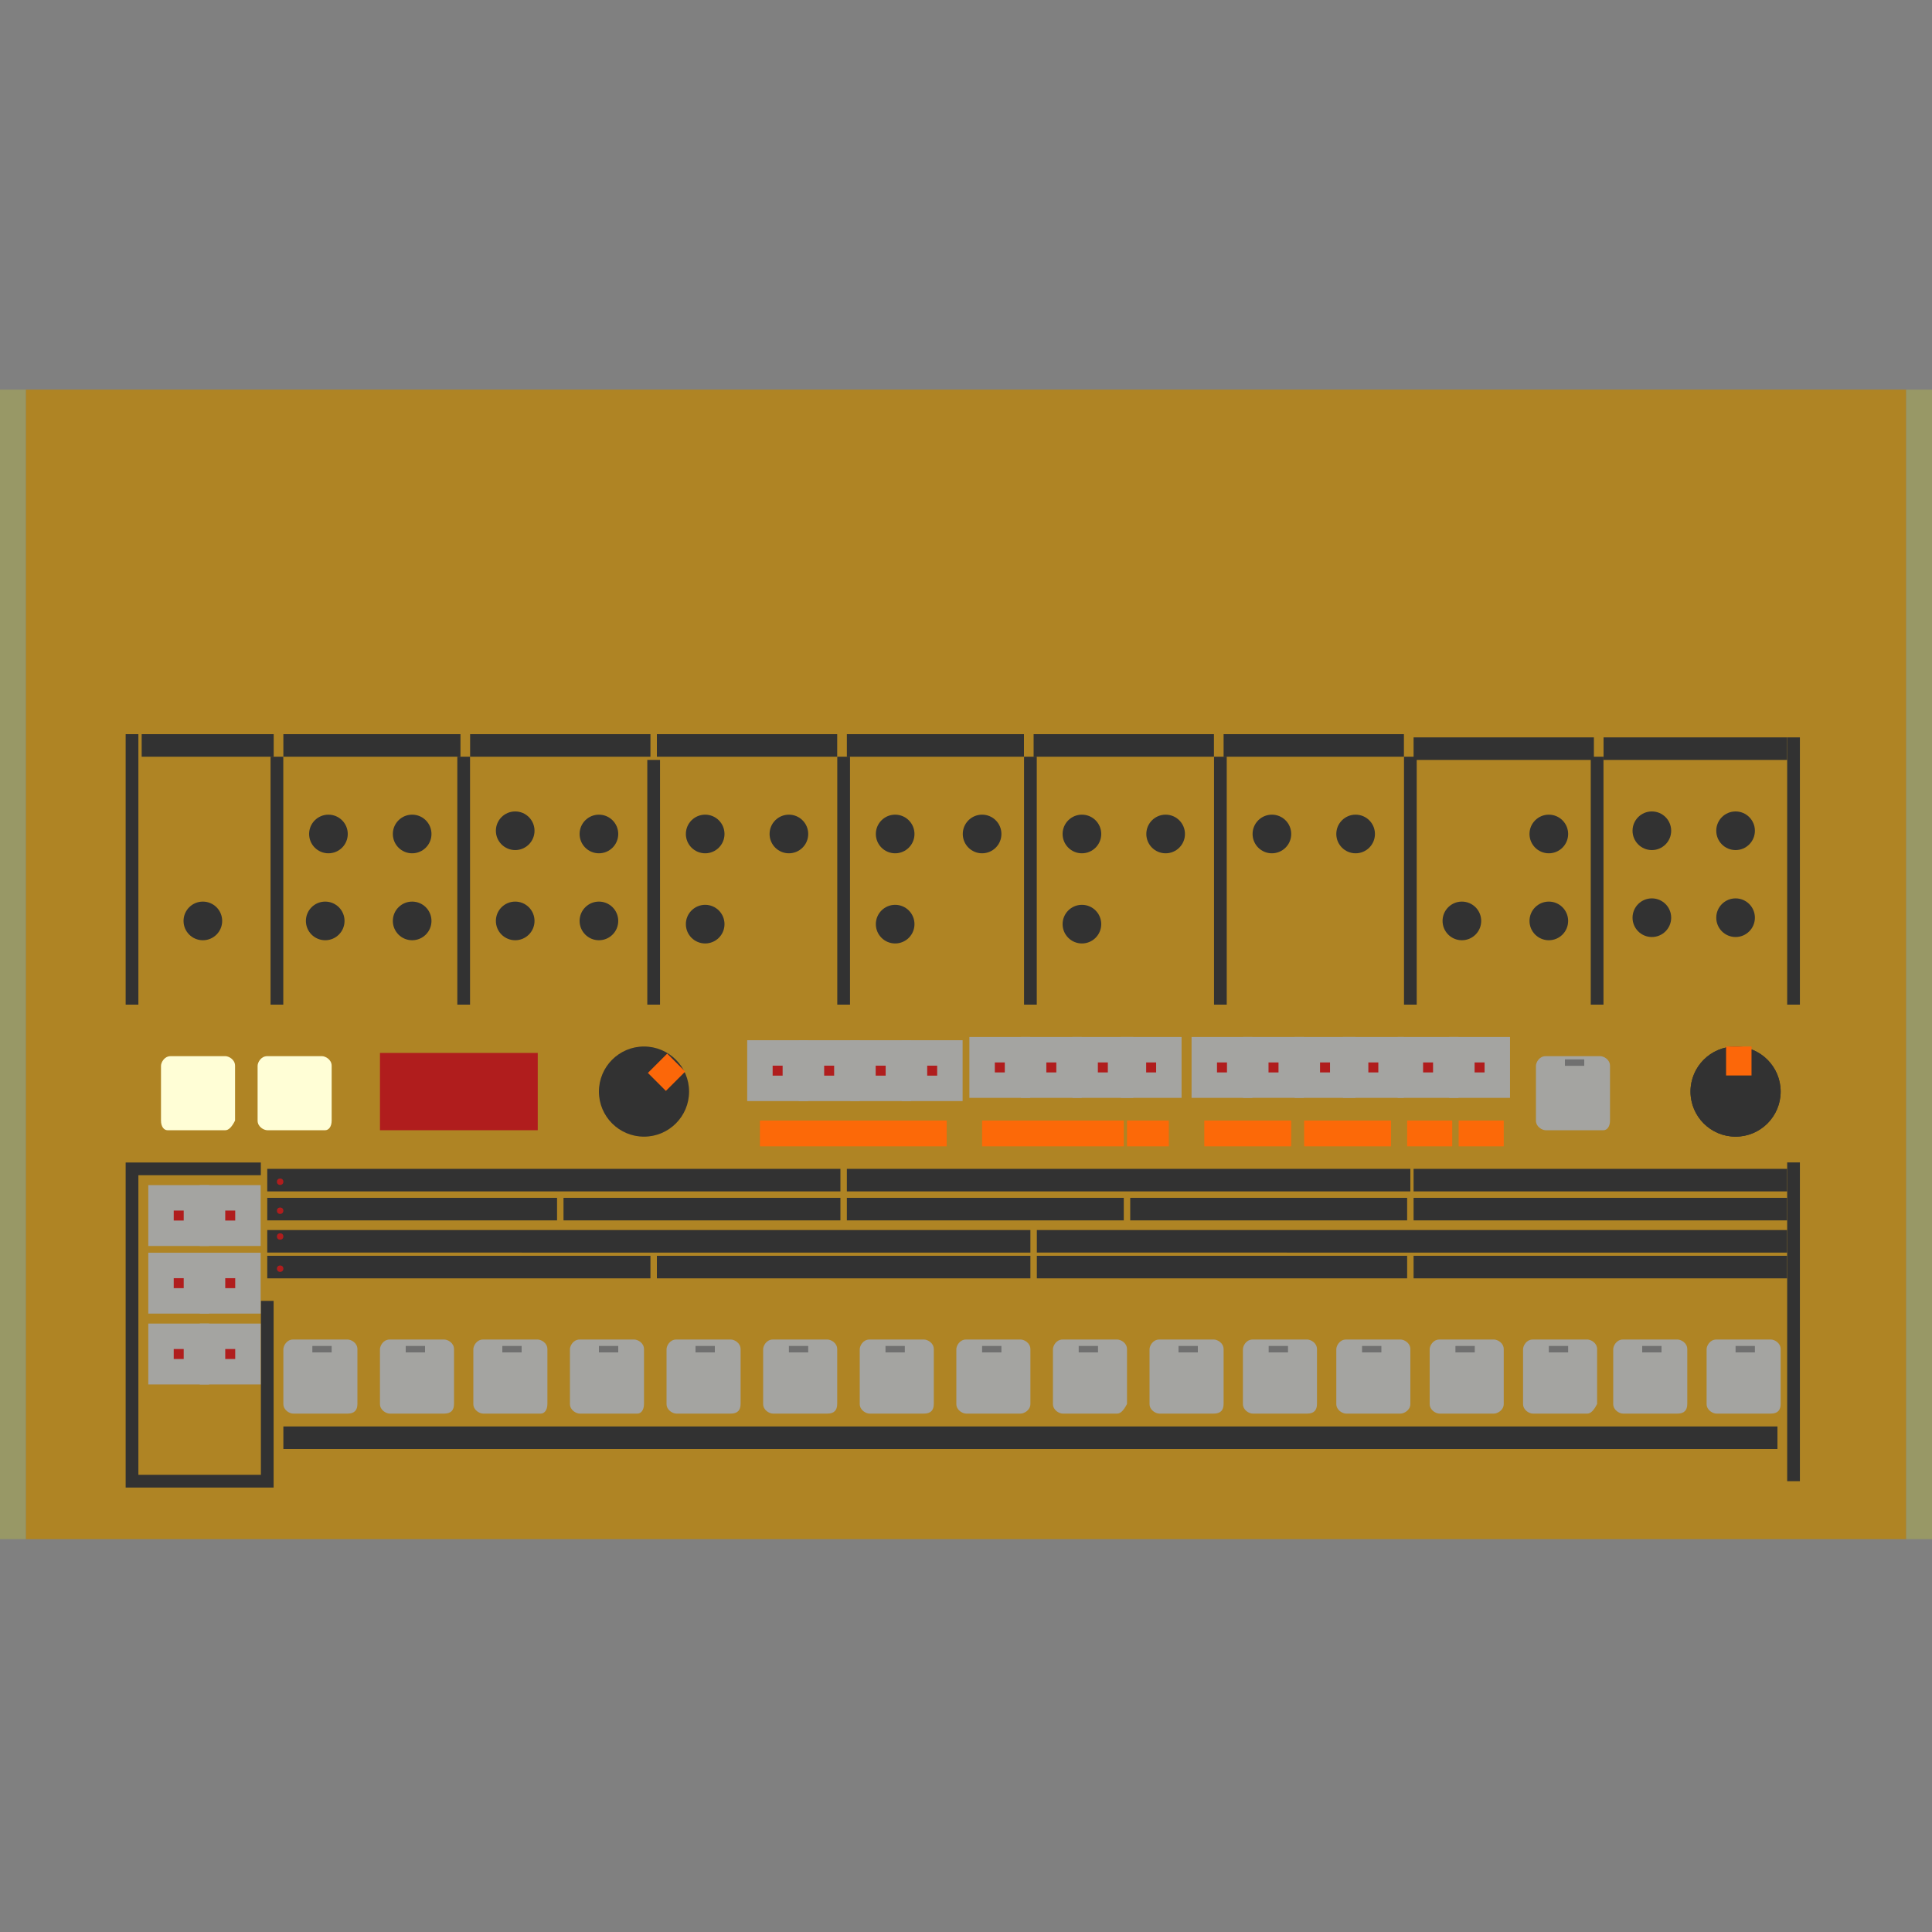 <?xml version="1.0" encoding="utf-8"?>
<!-- Generator: Adobe Illustrator 22.1.0, SVG Export Plug-In . SVG Version: 6.00 Build 0)  -->
<svg version="1.1" id="Layer_1" xmlns="http://www.w3.org/2000/svg" xmlns:xlink="http://www.w3.org/1999/xlink" x="0px" y="0px"
	 width="60px" height="60px" viewBox="0 0 60 60" style="enable-background:new 0 0 60 60;" xml:space="preserve">
<rect x="0" y="0" width="60" height="60" fill="#808080" stroke="none"/>
<style type="text/css">
	.st0{fill:#af8424;}
	.st1{fill:#FFFED6;}
	.st2{fill:#B01D1D;}
	.st3{fill:#323232;}
	.st4{fill:#B01D1D;stroke:#A4A4A1;stroke-width:0.79;stroke-miterlimit:10;}
	.st5{fill:none;stroke:#A4A4A1;stroke-width:0.79;stroke-miterlimit:10;}
	.st6{fill:#FC6908;}
	.st7{fill:none;stroke:#323232;stroke-width:0.395;stroke-miterlimit:10;}
	.st8{fill:none;}
	.st9{fill:#A4A4A1;}
	.st10{fill:#707070;}
	.st11{fill:none;stroke:#FC6709;stroke-width:0.79;stroke-miterlimit:10;}
	.st12{fill:#989866;}
</style>
<path class="st0" d="M0.8,12.1h58.4v35.7H0.8L0.8,12.1z"/>
<path class="st1" d="M7,35.1H5.2C5.1,35.1,5,35,5,34.8v-1.7c0-0.1,0.1-0.3,0.3-0.3H7c0.1,0,0.3,0.1,0.3,0.3v1.7
	C7.2,35,7.1,35.1,7,35.1z"/>
<path class="st1" d="M10.1,35.1H8.3C8.2,35.1,8,35,8,34.8v-1.7c0-0.1,0.1-0.3,0.3-0.3H10c0.1,0,0.3,0.1,0.3,0.3v1.7
	C10.3,35,10.2,35.1,10.1,35.1z"/>
<path class="st2" d="M11.8,32.7h4.9v2.4h-4.9L11.8,32.7z"/>
<circle class="st3" cx="6.3" cy="28.6" r="0.6"/>
<circle class="st3" cx="10.1" cy="28.6" r="0.6"/>
<path class="st4" d="M23.6,32.7h1.1v1.1h-1.1V32.7z"/>
<path class="st2" d="M25.2,32.7h1.1v1.1h-1.1V32.7z"/>
<path class="st5" d="M25.2,32.7h1.1v1.1h-1.1V32.7z"/>
<path class="st4" d="M26.8,32.7h1.1v1.1h-1.1V32.7z"/>
<path class="st4" d="M28.4,32.7h1.1v1.1h-1.1V32.7z"/>
<path class="st6" d="M23.6,34.8h5.8v0.8h-5.8L23.6,34.8z"/>
<path class="st6" d="M30.5,34.8h4.4v0.8h-4.4L30.5,34.8z"/>
<path class="st6" d="M35,34.8h1.3v0.8H35V34.8z"/>
<path class="st6" d="M37.4,34.8h2.7v0.8h-2.7V34.8z"/>
<path class="st6" d="M40.5,34.8h2.7v0.8h-2.7V34.8z"/>
<path class="st6" d="M43.7,34.8h1.4v0.8h-1.4V34.8z"/>
<path class="st6" d="M45.3,34.8h1.4v0.8h-1.4V34.8z"/>
<path class="st3" d="M4.4,22.8h4.1v0.7H4.4V22.8z"/>
<path class="st3" d="M8.8,22.8h5.5v0.7H8.8V22.8z"/>
<path class="st3" d="M14.6,22.8h5.6v0.7h-5.6V22.8z"/>
<path class="st3" d="M20.4,22.8H26v0.7h-5.6V22.8z"/>
<path class="st3" d="M26.3,22.8h5.5v0.7h-5.5V22.8z"/>
<path class="st3" d="M32.1,22.8h5.6v0.7h-5.6V22.8z"/>
<path class="st3" d="M38,22.8h5.6v0.7H38V22.8z"/>
<path class="st3" d="M43.9,22.9h5.6v0.7h-5.6V22.9z"/>
<path class="st3" d="M49.8,22.9h5.7v0.7h-5.7V22.9z"/>
<path class="st7" d="M49.6,23.5v7.7"/>
<path class="st7" d="M43.8,23.5v7.7"/>
<path class="st7" d="M37.9,23.5v7.7"/>
<path class="st7" d="M32,23.5v7.7"/>
<path class="st7" d="M26.2,23.5v7.7"/>
<path class="st7" d="M20.3,23.6v7.6"/>
<path class="st7" d="M14.4,23.5v7.7"/>
<path class="st7" d="M8.6,23.5v7.7"/>
<path class="st7" d="M8.1,36.3h-4V46h4.2v-5.6"/>
<circle class="st3" cx="53.9" cy="33.9" r="1.4"/>
<path class="st3" d="M32.2,39h11.5v0.7H32.2V39z"/>
<path class="st3" d="M43.9,39h11.6v0.7H43.9V39z"/>
<path class="st3" d="M32.2,38.2h23.3v0.7H32.2V38.2z"/>
<path class="st3" d="M43.9,37.2h11.6v0.7H43.9V37.2z"/>
<path class="st3" d="M43.9,36.3h11.6V37H43.9V36.3z"/>
<path class="st3" d="M35.1,37.2h8.6v0.7h-8.6V37.2z"/>
<path class="st3" d="M26.3,37.2h8.6v0.7h-8.6L26.3,37.2z"/>
<path class="st3" d="M17.5,37.2h8.6v0.7h-8.6V37.2z"/>
<path class="st3" d="M8.3,37.2h9v0.7h-9L8.3,37.2z"/>
<path class="st3" d="M26.3,36.3h17.5V37H26.3V36.3z"/>
<path class="st3" d="M8.3,36.3h17.8V37H8.3L8.3,36.3z"/>
<path class="st3" d="M8.3,38.2H32v0.7H8.3L8.3,38.2z"/>
<path class="st3" d="M20.4,39H32v0.7H20.4V39z"/>
<path class="st3" d="M8.3,39h11.9v0.7H8.3L8.3,39z"/>
<path class="st3" d="M8.8,44.3h46.4V45H8.8L8.8,44.3z"/>
<path class="st8" d="M55.7,36.1V46"/>
<g>
	<circle class="st3" cx="10.2" cy="25.9" r="0.6"/>
	<circle class="st3" cx="12.8" cy="25.9" r="0.6"/>
	<circle class="st3" cx="12.8" cy="28.6" r="0.6"/>
	<circle class="st3" cx="16" cy="25.8" r="0.6"/>
	<circle class="st3" cx="16" cy="28.6" r="0.6"/>
	<circle class="st3" cx="18.6" cy="28.6" r="0.6"/>
	<circle class="st3" cx="18.6" cy="25.9" r="0.6"/>
	<circle class="st3" cx="21.9" cy="25.9" r="0.6"/>
	<circle class="st3" cx="24.5" cy="25.9" r="0.6"/>
	<circle class="st3" cx="27.8" cy="25.9" r="0.6"/>
	<circle class="st3" cx="27.8" cy="28.7" r="0.6"/>
	<ellipse class="st3" cx="30.5" cy="25.9" rx="0.6" ry="0.6"/>
	<circle class="st3" cx="33.6" cy="25.9" r="0.6"/>
	<circle class="st3" cx="36.2" cy="25.9" r="0.6"/>
	<circle class="st3" cx="39.5" cy="25.9" r="0.6"/>
	<circle class="st3" cx="42.1" cy="25.9" r="0.6"/>
	<circle class="st3" cx="48.1" cy="25.9" r="0.6"/>
	<circle class="st3" cx="48.1" cy="28.6" r="0.6"/>
	<circle class="st3" cx="45.4" cy="28.6" r="0.6"/>
	<circle class="st3" cx="33.6" cy="28.7" r="0.6"/>
	<circle class="st3" cx="21.9" cy="28.7" r="0.6"/>
	<circle class="st3" cx="51.3" cy="25.8" r="0.6"/>
	<circle class="st3" cx="51.3" cy="28.5" r="0.6"/>
	<circle class="st3" cx="53.9" cy="28.5" r="0.6"/>
	<circle class="st3" cx="53.9" cy="25.8" r="0.6"/>
</g>
<path class="st7" d="M4.1,22.8v8.4"/>
<path class="st7" d="M55.7,22.9v8.3"/>
<path class="st7" d="M55.7,36.1V46"/>
<circle class="st3" cx="20" cy="33.9" r="1.4"/>
<path class="st9" d="M49.8,35.1H48c-0.1,0-0.3-0.1-0.3-0.3v-1.7c0-0.1,0.1-0.3,0.3-0.3h1.7c0.1,0,0.3,0.1,0.3,0.3v1.7
	C50,35,49.9,35.1,49.8,35.1z"/>
<path class="st4" d="M30.5,32.6h1.1v1.1h-1.1V32.6z"/>
<path class="st4" d="M32.1,32.6h1.1v1.1h-1.1V32.6z"/>
<path class="st4" d="M33.7,32.6h1.1v1.1h-1.1V32.6z"/>
<path class="st4" d="M35.2,32.6h1.1v1.1h-1.1V32.6z"/>
<path class="st4" d="M37.4,32.6h1.1v1.1h-1.1V32.6z"/>
<path class="st4" d="M39,32.6h1.1v1.1H39V32.6z"/>
<path class="st4" d="M40.6,32.6h1.1v1.1h-1.1V32.6z"/>
<path class="st4" d="M42.1,32.6h1.1v1.1h-1.1V32.6z"/>
<path class="st4" d="M43.8,32.6h1.1v1.1h-1.1V32.6z"/>
<path class="st4" d="M45.4,32.6h1.1v1.1h-1.1V32.6z"/>
<path class="st9" d="M10.8,43.9H9.1c-0.1,0-0.3-0.1-0.3-0.3v-1.7c0-0.1,0.1-0.3,0.3-0.3h1.7c0.1,0,0.3,0.1,0.3,0.3v1.7
	C11.1,43.8,11,43.9,10.8,43.9z"/>
<path class="st9" d="M13.8,43.9h-1.7c-0.1,0-0.3-0.1-0.3-0.3v-1.7c0-0.1,0.1-0.3,0.3-0.3h1.7c0.1,0,0.3,0.1,0.3,0.3v1.7
	C14.1,43.8,14,43.9,13.8,43.9z"/>
<path class="st9" d="M16.8,43.9H15c-0.1,0-0.3-0.1-0.3-0.3v-1.7c0-0.1,0.1-0.3,0.3-0.3h1.7c0.1,0,0.3,0.1,0.3,0.3v1.7
	C17,43.8,16.9,43.9,16.8,43.9z"/>
<path class="st9" d="M19.8,43.9H18c-0.1,0-0.3-0.1-0.3-0.3v-1.7c0-0.1,0.1-0.3,0.3-0.3h1.7c0.1,0,0.3,0.1,0.3,0.3v1.7
	C20,43.8,19.9,43.9,19.8,43.9z"/>
<path class="st9" d="M22.7,43.9H21c-0.1,0-0.3-0.1-0.3-0.3v-1.7c0-0.1,0.1-0.3,0.3-0.3h1.7c0.1,0,0.3,0.1,0.3,0.3v1.7
	C23,43.8,22.9,43.9,22.7,43.9z"/>
<path class="st9" d="M25.7,43.9H24c-0.1,0-0.3-0.1-0.3-0.3v-1.7c0-0.1,0.1-0.3,0.3-0.3h1.7c0.1,0,0.3,0.1,0.3,0.3v1.7
	C26,43.8,25.9,43.9,25.7,43.9z"/>
<path class="st9" d="M28.7,43.9H27c-0.1,0-0.3-0.1-0.3-0.3v-1.7c0-0.1,0.1-0.3,0.3-0.3h1.7c0.1,0,0.3,0.1,0.3,0.3v1.7
	C29,43.8,28.9,43.9,28.7,43.9z"/>
<path class="st9" d="M31.7,43.9H30c-0.1,0-0.3-0.1-0.3-0.3v-1.7c0-0.1,0.1-0.3,0.3-0.3h1.7c0.1,0,0.3,0.1,0.3,0.3v1.7
	C32,43.8,31.8,43.9,31.7,43.9z"/>
<path class="st9" d="M34.7,43.9H33c-0.1,0-0.3-0.1-0.3-0.3v-1.7c0-0.1,0.1-0.3,0.3-0.3h1.7c0.1,0,0.3,0.1,0.3,0.3v1.7
	C34.9,43.8,34.8,43.9,34.7,43.9z"/>
<path class="st9" d="M37.7,43.9H36c-0.1,0-0.3-0.1-0.3-0.3v-1.7c0-0.1,0.1-0.3,0.3-0.3h1.7c0.1,0,0.3,0.1,0.3,0.3v1.7
	C38,43.8,37.9,43.9,37.7,43.9z"/>
<path class="st9" d="M40.6,43.9h-1.7c-0.1,0-0.3-0.1-0.3-0.3v-1.7c0-0.1,0.1-0.3,0.3-0.3h1.7c0.1,0,0.3,0.1,0.3,0.3v1.7
	C40.9,43.8,40.8,43.9,40.6,43.9z"/>
<path class="st9" d="M43.5,43.9h-1.7c-0.1,0-0.3-0.1-0.3-0.3v-1.7c0-0.1,0.1-0.3,0.3-0.3h1.7c0.1,0,0.3,0.1,0.3,0.3v1.7
	C43.8,43.8,43.6,43.9,43.5,43.9z"/>
<path class="st9" d="M46.4,43.9h-1.7c-0.1,0-0.3-0.1-0.3-0.3v-1.7c0-0.1,0.1-0.3,0.3-0.3h1.7c0.1,0,0.3,0.1,0.3,0.3v1.7
	C46.7,43.8,46.5,43.9,46.4,43.9z"/>
<path class="st9" d="M49.3,43.9h-1.7c-0.1,0-0.3-0.1-0.3-0.3v-1.7c0-0.1,0.1-0.3,0.3-0.3h1.7c0.1,0,0.3,0.1,0.3,0.3v1.7
	C49.5,43.8,49.4,43.9,49.3,43.9z"/>
<path class="st9" d="M52.1,43.9h-1.7c-0.1,0-0.3-0.1-0.3-0.3v-1.7c0-0.1,0.1-0.3,0.3-0.3h1.7c0.1,0,0.3,0.1,0.3,0.3v1.7
	C52.4,43.8,52.3,43.9,52.1,43.9z"/>
<path class="st9" d="M55,43.9h-1.7c-0.1,0-0.3-0.1-0.3-0.3v-1.7c0-0.1,0.1-0.3,0.3-0.3H55c0.1,0,0.3,0.1,0.3,0.3v1.7
	C55.3,43.8,55.2,43.9,55,43.9z"/>
<path class="st4" d="M5,37.2h1.1v1.1H5V37.2z"/>
<path class="st4" d="M6.6,37.2h1.1v1.1H6.6V37.2z"/>
<path class="st4" d="M5,39.3h1.1v1.1H5V39.3z"/>
<path class="st4" d="M6.6,39.3h1.1v1.1H6.6V39.3z"/>
<path class="st4" d="M5,41.5h1.1v1.1H5V41.5z"/>
<path class="st4" d="M6.6,41.5h1.1v1.1H6.6V41.5z"/>
<circle class="st2" cx="8.7" cy="36.7" r="0.1"/>
<circle class="st2" cx="8.7" cy="37.6" r="0.1"/>
<circle class="st2" cx="8.7" cy="38.4" r="0.1"/>
<circle class="st2" cx="8.7" cy="39.4" r="0.1"/>
<path class="st10" d="M9.7,41.8h0.6V42H9.7V41.8z"/>
<path class="st10" d="M12.6,41.8h0.6V42h-0.6V41.8z"/>
<path class="st10" d="M15.6,41.8h0.6V42h-0.6V41.8z"/>
<path class="st10" d="M18.6,41.8h0.6V42h-0.6V41.8z"/>
<path class="st10" d="M21.6,41.8h0.6V42h-0.6V41.8z"/>
<path class="st10" d="M24.5,41.8h0.6V42h-0.6V41.8z"/>
<path class="st10" d="M27.5,41.8h0.6V42h-0.6V41.8z"/>
<path class="st10" d="M30.5,41.8h0.6V42h-0.6V41.8z"/>
<path class="st10" d="M33.5,41.8h0.6V42h-0.6V41.8z"/>
<path class="st10" d="M36.6,41.8h0.6V42h-0.6V41.8z"/>
<path class="st10" d="M39.4,41.8H40V42h-0.6V41.8z"/>
<path class="st10" d="M42.3,41.8h0.6V42h-0.6V41.8z"/>
<path class="st10" d="M45.2,41.8h0.6V42h-0.6V41.8z"/>
<path class="st10" d="M48.1,41.8h0.6V42h-0.6V41.8z"/>
<path class="st10" d="M51,41.8h0.6V42H51V41.8z"/>
<path class="st10" d="M48.6,32.9h0.6v0.2h-0.6V32.9z"/>
<path class="st10" d="M53.9,41.8h0.6V42h-0.6V41.8z"/>
<path class="st11" d="M20.4,33.6L21,33"/>
<circle class="st3" cx="53.9" cy="33.9" r="1.4"/>
<path class="st11" d="M54,33.4v-0.9"/>
<path class="st12" d="M0,12.1h0.8v35.7H0V12.1z"/>
<path class="st12" d="M59.2,12.1H60v35.7h-0.8V12.1z"/>
</svg>
